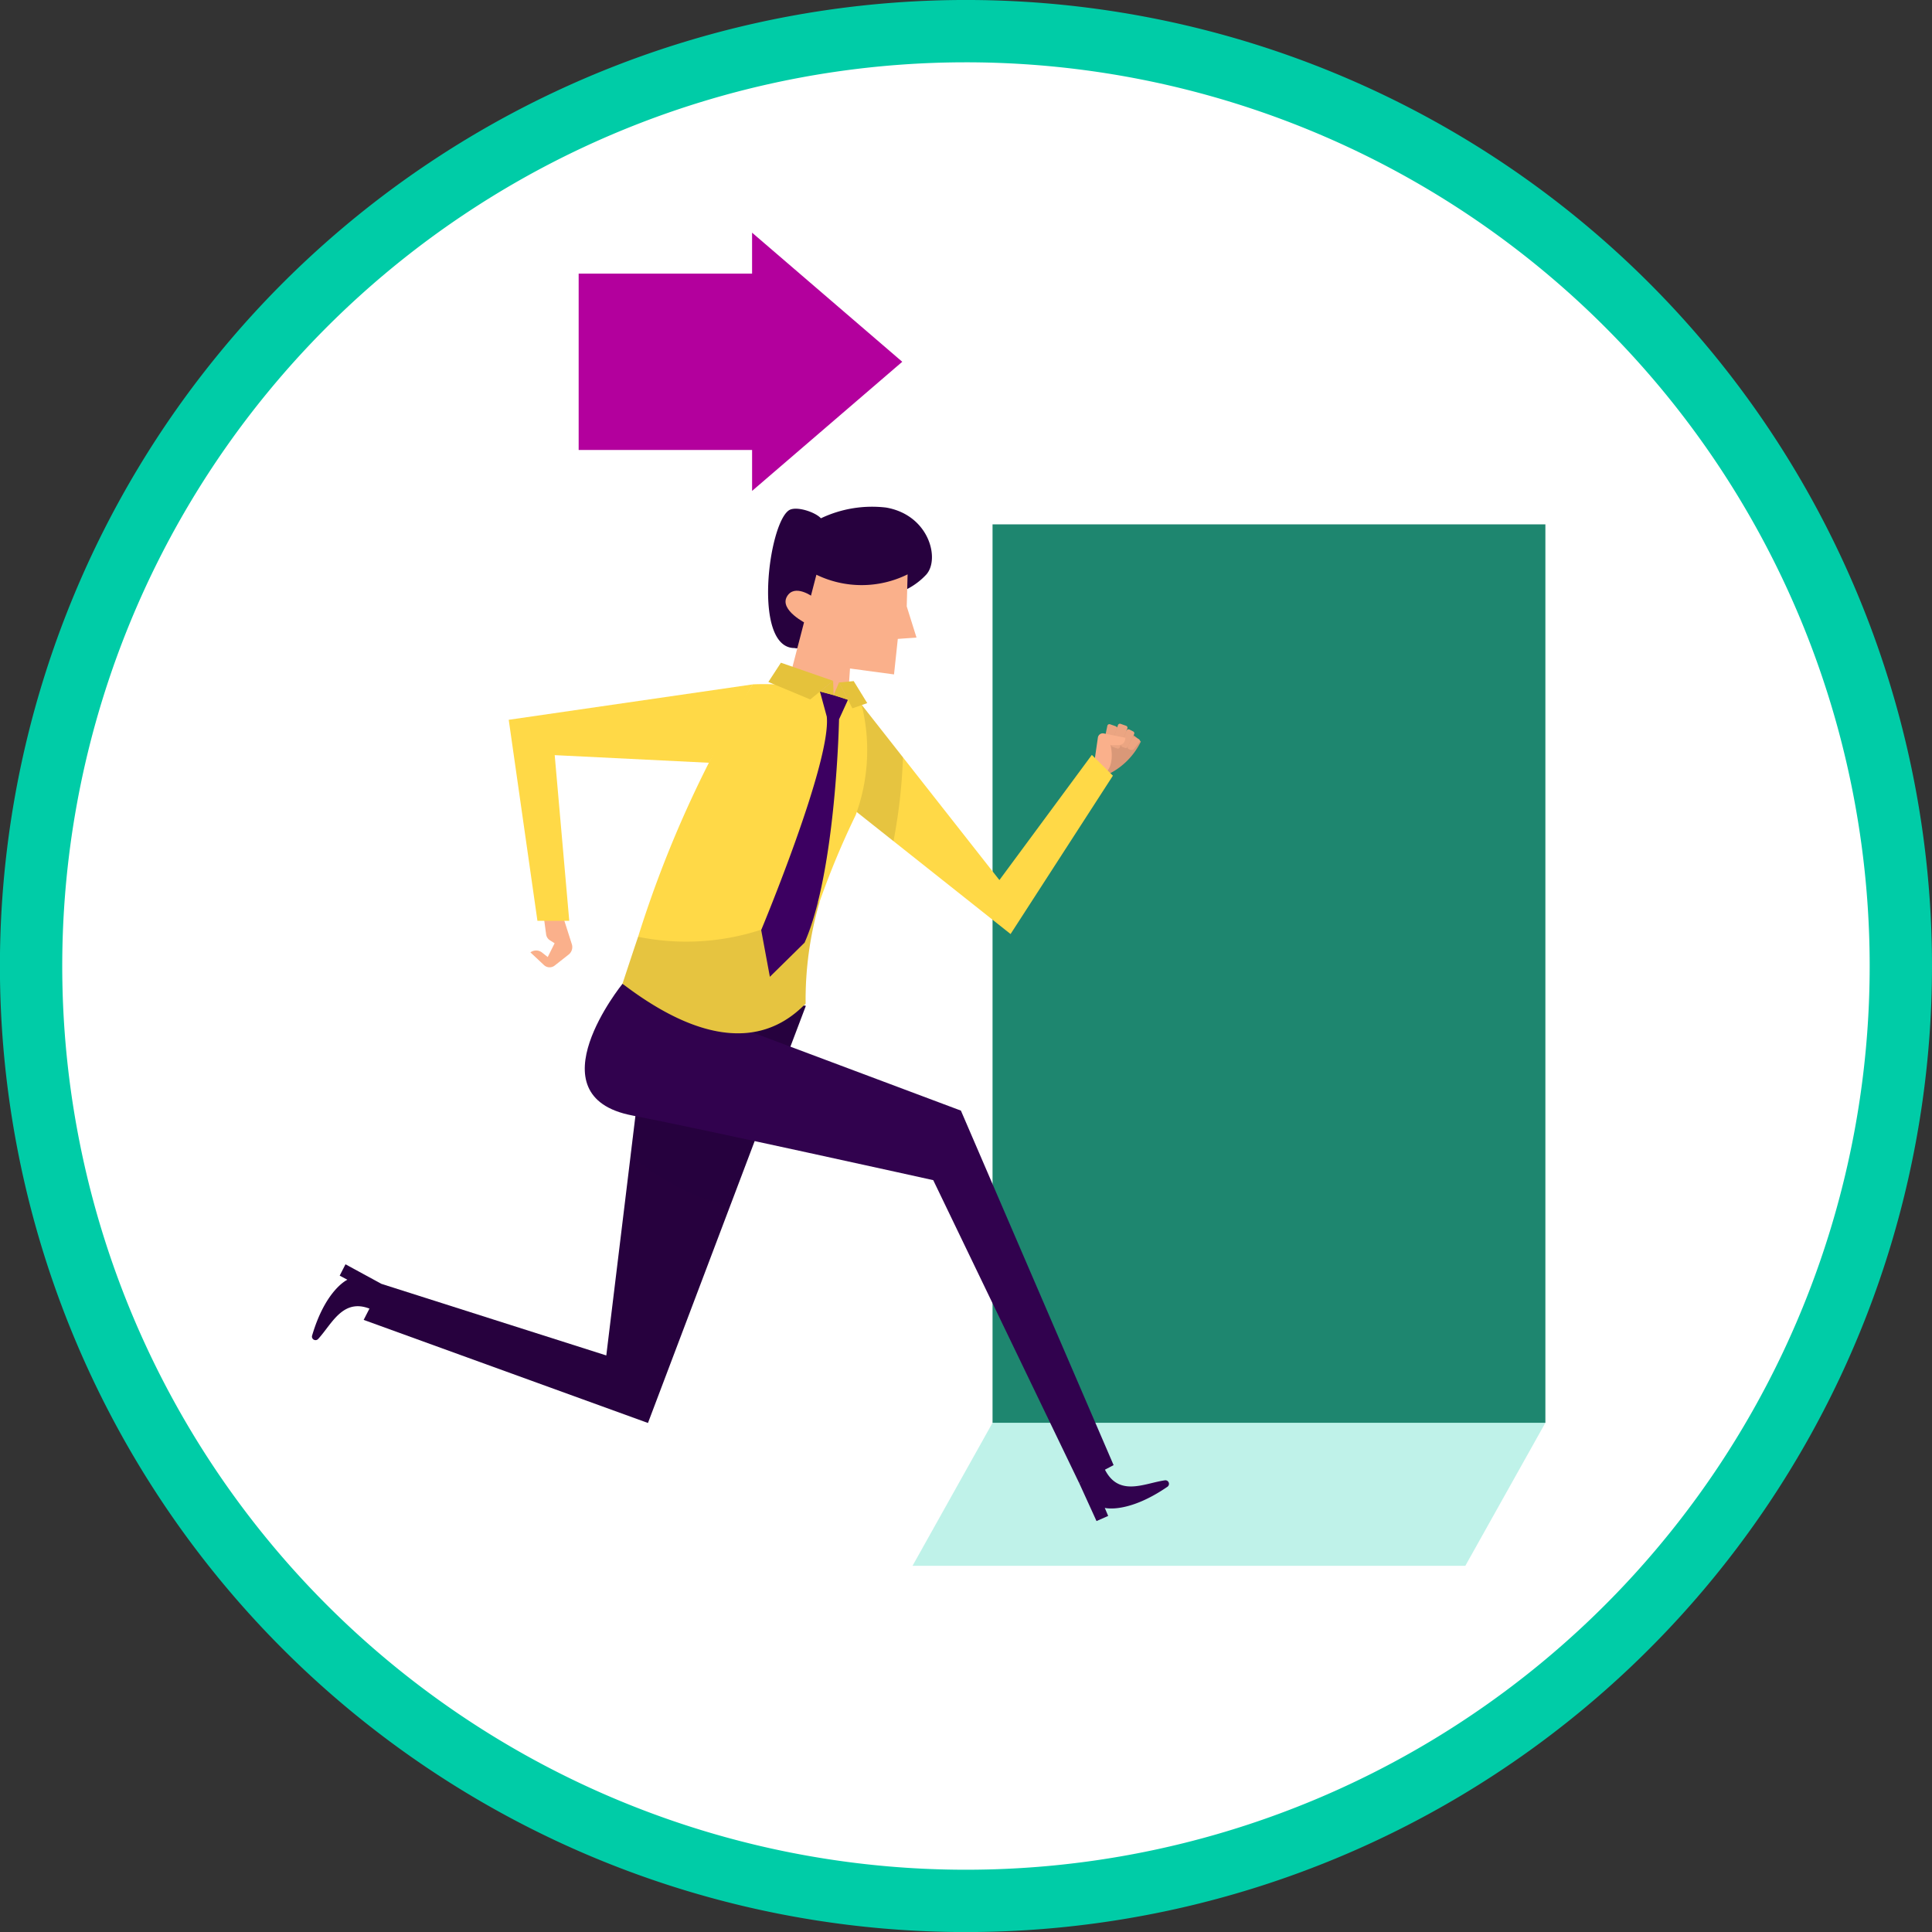 <svg xmlns="http://www.w3.org/2000/svg" width="123.995" height="123.995" viewBox="0 0 123.995 123.995">
  <rect x="0" y="0" width="123.995" height="123.995" fill="#333333" stroke="none"/>
  <g id="Grupo_56014" data-name="Grupo 56014" transform="translate(-283.5 -5586.5)">
    <path id="Trazado_105666" data-name="Trazado 105666" d="M138.789,393.627a60,60,0,1,1-60-60A60,60,0,0,1,138.789,393.627Z" transform="translate(266.706 5254.872)" fill="#fff" stroke="#00cca7" stroke-width="4"/>
    <g id="Grupo_56013" data-name="Grupo 56013" transform="translate(238.16 5530.228)">
      <rect id="Rectángulo_30911" data-name="Rectángulo 30911" width="35.481" height="57.662" transform="translate(109.041 89.925)" fill="#1e866f"/>
      <path id="Trazado_105667" data-name="Trazado 105667" d="M289.335,388.7h35.481l-5.138,9.179H284.2Z" transform="translate(-180.294 -241.114)" fill="#00cca7" opacity="0.251"/>
      <g id="Grupo_56012" data-name="Grupo 56012" transform="translate(65.357 88.778)">
        <g id="Grupo_56003" data-name="Grupo 56003" transform="translate(0 30.71)">
          <path id="Trazado_105669" data-name="Trazado 105669" d="M166.067,273.155l-10.134,26.773-18.246-6.616,1.178-2.3,14.394,4.582,2.891-23.771Z" transform="translate(-134.364 -271.818)" fill="#27013e"/>
          <path id="Trazado_105670" data-name="Trazado 105670" d="M208.933,282.791s3.644,2.974,6.438,3.082l4.8-12.859-9.9-1.2Z" transform="translate(-188.481 -271.818)" fill="#27013e" opacity="0.1"/>
          <path id="Trazado_105671" data-name="Trazado 105671" d="M128.46,347.713l-2.442-1.328-.372.728.494.263s-1.4.628-2.269,3.6a.229.229,0,0,0,.38.215c.925-.987,1.641-2.822,3.6-1.83Z" transform="translate(-123.862 -328.459)" fill="#27013e"/>
        </g>
        <g id="Grupo_56004" data-name="Grupo 56004" transform="translate(29.283)">
          <path id="Trazado_105672" data-name="Trazado 105672" d="M255.824,148.439a4.419,4.419,0,0,1-2.456,1.35,12.012,12.012,0,0,1-2.65-.428c-.719-.066-.9.017-1.227.7a17.392,17.392,0,0,0-.727,1.766c-.244.7-.813,1.481-1.4,1.336-2.7.018-1.688-7.948-.365-8.839.452-.3,1.691.107,2.055.512a7.63,7.63,0,0,1,4.184-.689C255.988,144.623,256.707,147.431,255.824,148.439Z" transform="translate(-245.668 -144.078)" fill="#27013e"/>
          <path id="Trazado_105673" data-name="Trazado 105673" d="M258.609,162.2l-.056,2.056.627,2-1.2.087-.243,2.279-2.825-.38-.133,2.007-3.86-.956,1.836-7.07A6.652,6.652,0,0,0,258.609,162.2Z" transform="translate(-249.659 -157.844)" fill="#fab08b"/>
          <path id="Trazado_105674" data-name="Trazado 105674" d="M252.083,166.977l-.423,1.709s-1.757-.869-1.265-1.739S252.083,166.977,252.083,166.977Z" transform="translate(-249.193 -161.161)" fill="#fab08b"/>
        </g>
        <g id="Grupo_56005" data-name="Grupo 56005" transform="translate(17.514 30.63)">
          <path id="Trazado_105675" data-name="Trazado 105675" d="M199.136,271.486l21.716,8.142,9.8,22.753-2.206,1.159-9.369-19.448s-14.788-3.277-19.323-4.152C193.292,278.693,199.136,271.486,199.136,271.486Z" transform="translate(-196.713 -271.486)" fill="#31024e"/>
          <path id="Trazado_105676" data-name="Trazado 105676" d="M328.717,401.551l1.108,2.431.748-.33-.218-.515s1.48.393,4.034-1.365a.229.229,0,0,0-.159-.407c-1.34.183-3.053,1.155-3.944-.848Z" transform="translate(-296.982 -369.497)" fill="#31024e"/>
        </g>
        <g id="Grupo_56008" data-name="Grupo 56008" transform="translate(33.773 12.734)">
          <g id="Grupo_56007" data-name="Grupo 56007" transform="translate(16.404 1.207)">
            <path id="Trazado_105677" data-name="Trazado 105677" d="M335.61,203.59a4.548,4.548,0,0,1-2.381,2.227l-.646-.643,1.055-2.611A3.606,3.606,0,0,1,335.61,203.59Z" transform="translate(-332.583 -202.445)" fill="#d99878"/>
            <g id="Grupo_56006" data-name="Grupo 56006" transform="translate(0.699)">
              <path id="Trazado_105678" data-name="Trazado 105678" d="M335.669,202.287l-.173.839a.133.133,0,0,0,.087.153l.236.083a.133.133,0,0,0,.17-.082l.281-.8a.133.133,0,0,0-.082-.17l-.343-.12A.133.133,0,0,0,335.669,202.287Z" transform="translate(-335.493 -202.153)" fill="#eba582"/>
              <path id="Trazado_105679" data-name="Trazado 105679" d="M337.681,202.156l-.429,1.225a.133.133,0,0,0,.081.17l.3.107a.133.133,0,0,0,.168-.076l.482-1.207a.133.133,0,0,0-.08-.175l-.356-.125A.133.133,0,0,0,337.681,202.156Z" transform="translate(-336.823 -202.067)" fill="#eba582"/>
              <path id="Trazado_105680" data-name="Trazado 105680" d="M340.22,203.642l-.349.876a.133.133,0,0,0,.08.175l.175.061a.133.133,0,0,0,.163-.065l.414-.813a.133.133,0,0,0-.057-.179l-.239-.124A.133.133,0,0,0,340.22,203.642Z" transform="translate(-338.811 -203.2)" fill="#eba582"/>
              <path id="Trazado_105681" data-name="Trazado 105681" d="M342.114,205.6l.242.128a.133.133,0,0,1,.042.2l-.333.416a.217.217,0,0,1-.24.069l-.09-.032a.133.133,0,0,1-.075-.186l.274-.539A.133.133,0,0,1,342.114,205.6Z" transform="translate(-340.166 -204.739)" fill="#eba582"/>
            </g>
            <path id="Trazado_105682" data-name="Trazado 105682" d="M332.583,206.75l.268-1.841a.317.317,0,0,1,.376-.265l1.39.28-.017.118a.414.414,0,0,1-.409.354h-.526s.4,1.542-.624,1.969Z" transform="translate(-332.583 -204.02)" fill="#fab08b"/>
          </g>
          <path id="Trazado_105683" data-name="Trazado 105683" d="M264.347,202.973l11.068,8.781,6.567-10.163-1.351-1.334-5.932,8.033-8.837-11.243Z" transform="translate(-264.347 -197.048)" fill="#ffd947"/>
          <path id="Trazado_105684" data-name="Trazado 105684" d="M265.863,197.048l2.646,3.367a35.128,35.128,0,0,1-.608,5.378l-3.555-2.82Z" transform="translate(-264.347 -197.048)" opacity="0.1"/>
        </g>
        <g id="Grupo_56009" data-name="Grupo 56009" transform="translate(12.634 11.419)">
          <path id="Trazado_105685" data-name="Trazado 105685" d="M183.051,253.368l.16,1.187a.534.534,0,0,0,.245.381l.3.191-.442.883-.363-.287a.616.616,0,0,0-.748-.012h0l.872.817a.526.526,0,0,0,.685.029l.9-.708a.612.612,0,0,0,.2-.667l-.558-1.751Z" transform="translate(-180.812 -238.513)" fill="#fab08b"/>
          <path id="Trazado_105686" data-name="Trazado 105686" d="M192.066,191.576l-15.651,2.271,1.842,12.9H180.3l-.934-10.631,9.91.49Z" transform="translate(-176.416 -191.576)" fill="#ffd947"/>
        </g>
        <g id="Grupo_56010" data-name="Grupo 56010" transform="translate(19.936 11.356)">
          <path id="Trazado_105687" data-name="Trazado 105687" d="M221.753,199.767a52.361,52.361,0,0,0-2.305,5.532,22.477,22.477,0,0,0-.908,6.565c-1.494,1.529-4.929,3.934-11.751-1.275.356-1.087.687-2.084,1-3.013a72.8,72.8,0,0,1,7.349-16.2,15.523,15.523,0,0,1,7,1.316A12.1,12.1,0,0,1,221.753,199.767Z" transform="translate(-206.789 -191.315)" fill="#ffd947"/>
          <path id="Trazado_105688" data-name="Trazado 105688" d="M219.448,249.483a22.477,22.477,0,0,0-.908,6.565c-1.494,1.529-4.929,3.934-11.751-1.275.356-1.087.687-2.084,1-3.013A15.483,15.483,0,0,0,219.448,249.483Z" transform="translate(-206.789 -235.499)" opacity="0.1"/>
          <path id="Trazado_105689" data-name="Trazado 105689" d="M249.38,194.012l-.573,1.253s-.187,9.754-2.212,14.334l-2.228,2.193-.557-3s4.507-10.789,4.209-13.7l-.439-1.612A17.737,17.737,0,0,1,249.38,194.012Z" transform="translate(-234.91 -192.963)" fill="#3c0061"/>
        </g>
        <g id="Grupo_56011" data-name="Grupo 56011" transform="translate(29.295 10.027)">
          <path id="Trazado_105691" data-name="Trazado 105691" d="M246.525,185.786l3.353,1.163-1.471,1.194-2.688-1.121Z" transform="translate(-245.718 -185.786)" fill="#e5c23b"/>
          <path id="Trazado_105692" data-name="Trazado 105692" d="M260.341,190.623l.03.92-.878-.233Z" transform="translate(-256.182 -189.46)" fill="#e5c23b"/>
          <path id="Trazado_105693" data-name="Trazado 105693" d="M263.493,191.058l-.349.816.922.3Z" transform="translate(-258.955 -189.791)" fill="#e5c23b"/>
          <path id="Trazado_105694" data-name="Trazado 105694" d="M265.535,190.688l-.94.089.856,1.659.954-.334Z" transform="translate(-260.057 -189.509)" fill="#e5c23b"/>
        </g>
      </g>
      <path id="Trazado_105695" data-name="Trazado 105695" d="M139.615,72.193v2.628H128.485V86.138h11.131v2.628l9.637-8.287Z" transform="translate(-46.007 -0.988)" fill="#b3009d"/>
    </g>
  </g>
</svg>
